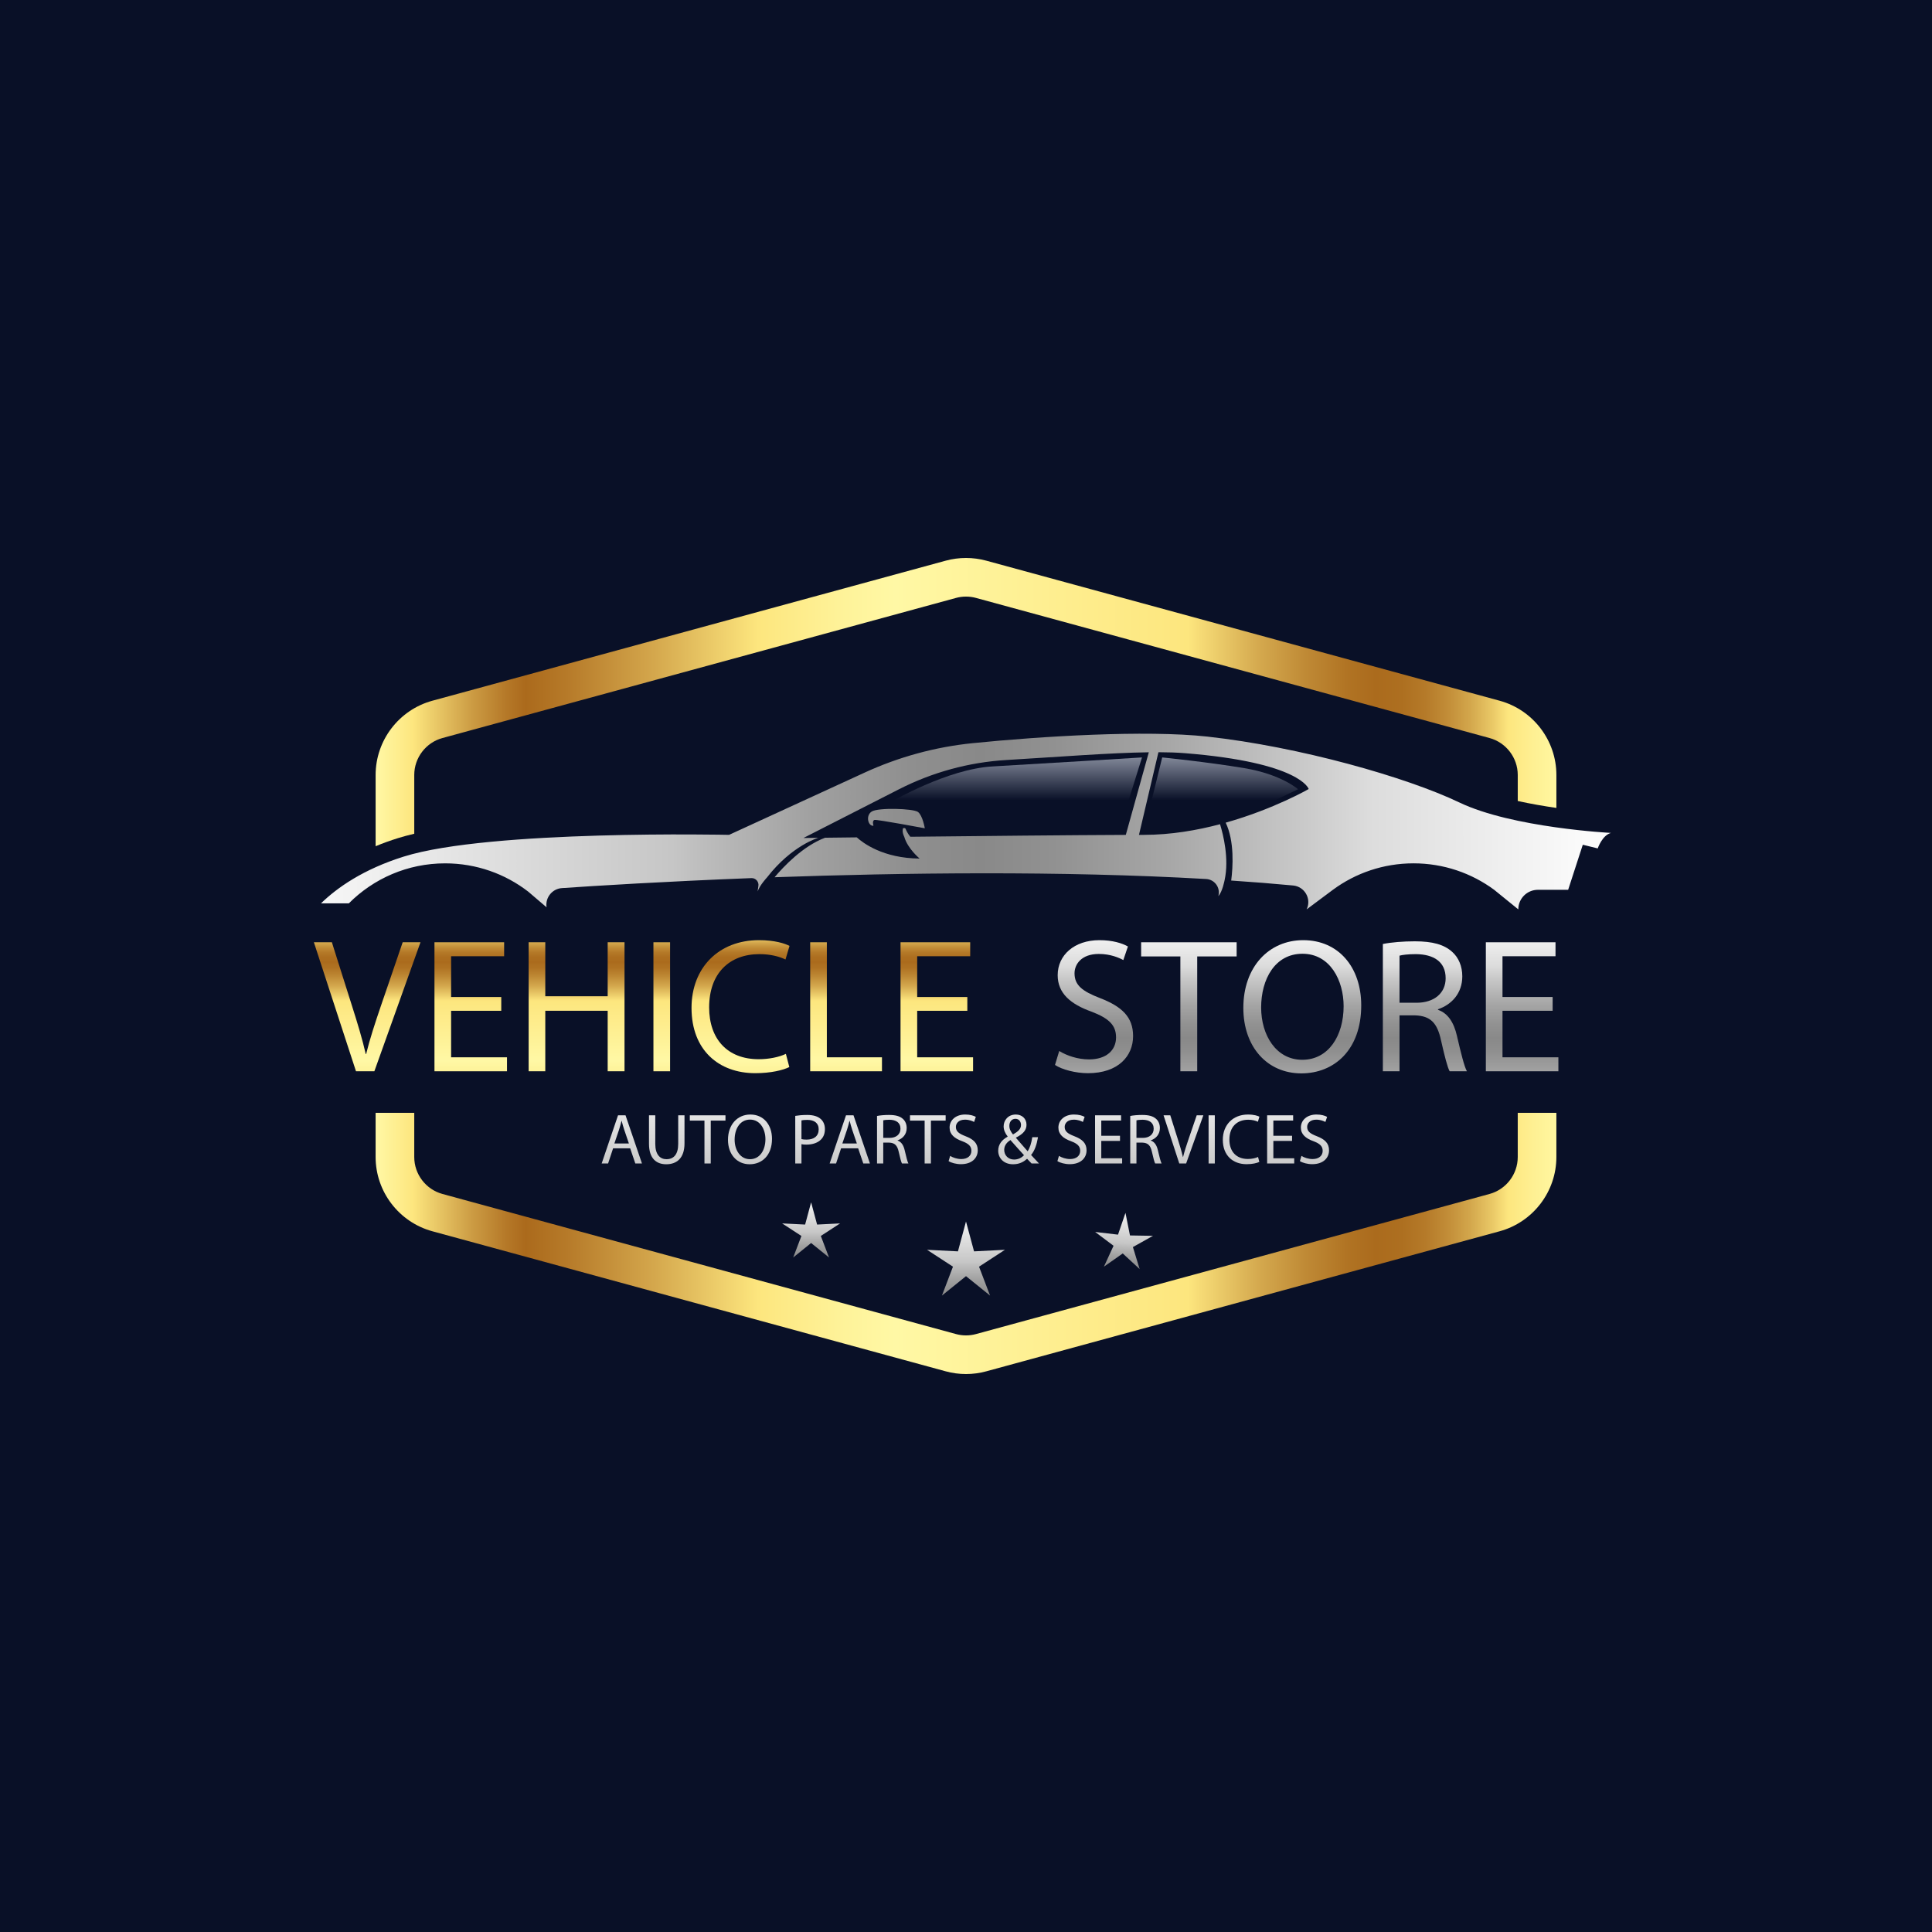 <?xml version="1.0" encoding="utf-8"?>
<!-- Generator: Adobe Illustrator 27.5.0, SVG Export Plug-In . SVG Version: 6.00 Build 0)  -->
<svg version="1.1" xmlns="http://www.w3.org/2000/svg" xmlns:xlink="http://www.w3.org/1999/xlink" x="0px" y="0px"
	 viewBox="0 0 500 500" style="enable-background:new 0 0 500 500;" xml:space="preserve">
<g id="BACKGROUND">
	<rect style="fill:#091027;" width="500" height="500"/>
</g>
<g id="OBJECTS">
	<g>
		<linearGradient id="SVGID_1_" gradientUnits="userSpaceOnUse" x1="68.189" y1="211.846" x2="410.215" y2="211.846">
			<stop  offset="0" style="stop-color:#FBFBFB"/>
			<stop  offset="0.296" style="stop-color:#C6C6C6"/>
			<stop  offset="0.321" style="stop-color:#BCBCBC"/>
			<stop  offset="0.405" style="stop-color:#A0A0A0"/>
			<stop  offset="0.479" style="stop-color:#8F8F8F"/>
			<stop  offset="0.534" style="stop-color:#898989"/>
			<stop  offset="0.59" style="stop-color:#919191"/>
			<stop  offset="0.679" style="stop-color:#A7A7A7"/>
			<stop  offset="0.787" style="stop-color:#CBCBCB"/>
			<stop  offset="0.833" style="stop-color:#DCDCDC"/>
			<stop  offset="1" style="stop-color:#FBFBFB"/>
		</linearGradient>
		<path style="fill:url(#SVGID_1_);" d="M226.053,213.702c0,0-0.437-1.367,0.301-1.503c0.738-0.137,12.985,2.16,12.985,2.16
			s-0.547-3.28-1.749-4.21c-1.203-0.929-10.306-1.176-11.973-0.137C223.948,211.05,224.659,213.866,226.053,213.702z"/>
		<g>
			
				<linearGradient id="SVGID_00000093899028082019422590000005890555016491111574_" gradientUnits="userSpaceOnUse" x1="74.636" y1="212.618" x2="410.341" y2="212.618">
				<stop  offset="0" style="stop-color:#FBFBFB"/>
				<stop  offset="0.296" style="stop-color:#C6C6C6"/>
				<stop  offset="0.321" style="stop-color:#BCBCBC"/>
				<stop  offset="0.405" style="stop-color:#A0A0A0"/>
				<stop  offset="0.479" style="stop-color:#8F8F8F"/>
				<stop  offset="0.534" style="stop-color:#898989"/>
				<stop  offset="0.59" style="stop-color:#919191"/>
				<stop  offset="0.679" style="stop-color:#A7A7A7"/>
				<stop  offset="0.787" style="stop-color:#CBCBCB"/>
				<stop  offset="0.833" style="stop-color:#DCDCDC"/>
				<stop  offset="1" style="stop-color:#FBFBFB"/>
			</linearGradient>
			<path style="fill:url(#SVGID_00000093899028082019422590000005890555016491111574_);" d="M377.701,207.688
				c-13.699-6.561-41.402-14.433-65.239-17.058c-16.029-1.765-43.233-0.068-60.73,1.698c-9.68,0.977-19.125,3.56-27.966,7.62
				l-35.081,16.111c0,0-61.889-1.373-84.195,5.625c-10.462,3.282-17.204,8.008-21.415,12.101h7.207
				c6.372-6.393,15.183-10.351,24.924-10.351c8.091,0,15.553,2.729,21.501,7.322l4.741,4.05l-0.016-0.131
				c-0.299-2.462,1.527-4.669,4.001-4.838c8.891-0.606,26.66-1.714,49.039-2.583c1.116-0.043,1.986,0.958,1.798,2.059
				c-0.133,0.78-0.187,1.373-0.187,1.373c0.547-1.604,2.4-3.584,2.4-3.584c6.502-8.371,13.309-10.276,13.309-10.276
				c-2.46,0.029-3.864,0.046-3.864,0.046l24.707-12.601c8.649-4.411,18.115-7.004,27.806-7.581
				c13.798-0.821,26.774-1.866,36.87-1.999l-5.955,21.38c-13.847,0.049-37.261,0.281-55.768,0.483
				c-0.678-0.821-1.115-1.754-1.199-2.006c-0.137-0.41-0.693-0.191-0.693-0.191c-0.328,1.057,0.328,2.214,0.328,2.214
				c0.87,3.066,3.973,5.622,3.973,5.622c-9.487-0.06-14.711-4.07-16.262-5.484c-3.212,0.037-5.995,0.07-8.209,0.096
				c-5.732,2.156-10.719,7.436-13.064,10.226c32.769-1.161,74.027-1.71,111.702,0.457c2.203,0.127,3.726,2.257,3.147,4.387
				l-0.009,0.032c1.039-1.039,1.626-4.131,1.626-4.131c1.209-5.58-0.363-11.808-1.184-14.468c-6.024,1.594-12.78,2.754-19.686,2.754
				c-0.414,0-0.848,0-1.293,0.001l5.036-21.387c2.494,0.007,4.784,0.082,6.829,0.246c30.054,2.402,32.062,9.278,32.062,9.278
				s-8.998,5.191-21.482,8.705c2.308,4.823,1.861,11.561,1.423,14.982c5.445,0.364,10.801,0.787,16.025,1.279
				c2.95,0.278,4.78,3.393,3.544,6.085c-0.03,0.065-0.048,0.1-0.048,0.1l6.845-5.104c5.826-4.286,13.034-6.814,20.819-6.814
				c7.811,0,15.037,2.546,20.872,6.849l6.246,5.069c0-2.8,2.27-5.069,5.069-5.069h7.833l3.788-11.66l3.866,0.945
				c0,0,1.164-3.42,3.429-4.006C416.925,215.56,391.408,214.248,377.701,207.688z"/>
			
				<linearGradient id="SVGID_00000155845171933160150020000003490586445291444917_" gradientUnits="userSpaceOnUse" x1="211.793" y1="216.826" x2="211.793" y2="216.826">
				<stop  offset="0" style="stop-color:#FBFBFB"/>
				<stop  offset="0.296" style="stop-color:#C6C6C6"/>
				<stop  offset="0.321" style="stop-color:#BCBCBC"/>
				<stop  offset="0.405" style="stop-color:#A0A0A0"/>
				<stop  offset="0.479" style="stop-color:#8F8F8F"/>
				<stop  offset="0.534" style="stop-color:#898989"/>
				<stop  offset="0.59" style="stop-color:#919191"/>
				<stop  offset="0.679" style="stop-color:#A7A7A7"/>
				<stop  offset="0.787" style="stop-color:#CBCBCB"/>
				<stop  offset="0.833" style="stop-color:#DCDCDC"/>
				<stop  offset="1" style="stop-color:#FBFBFB"/>
			</linearGradient>
			<polygon style="fill:url(#SVGID_00000155845171933160150020000003490586445291444917_);" points="211.793,216.826 
				211.793,216.826 211.793,216.826 			"/>
		</g>
		
			<linearGradient id="SVGID_00000042724045657175934650000003276969553031639179_" gradientUnits="userSpaceOnUse" x1="263.148" y1="194.003" x2="263.148" y2="207.126">
			<stop  offset="0" style="stop-color:#979DAD"/>
			<stop  offset="1" style="stop-color:#979DAD;stop-opacity:0"/>
		</linearGradient>
		<path style="fill:url(#SVGID_00000042724045657175934650000003276969553031639179_);" d="M230.746,207.469
			c0,0,14.433-8.456,26.097-9.112c11.663-0.656,38.708-2.333,38.708-2.333l-3.572,11.445H230.746z"/>
		
			<linearGradient id="SVGID_00000128444635220360863370000001684086890422828161_" gradientUnits="userSpaceOnUse" x1="316.945" y1="194.003" x2="316.945" y2="207.126">
			<stop  offset="0" style="stop-color:#979DAD"/>
			<stop  offset="1" style="stop-color:#979DAD;stop-opacity:0"/>
		</linearGradient>
		<path style="fill:url(#SVGID_00000128444635220360863370000001684086890422828161_);" d="M300.779,196.024l-2.823,11.445h31.272
			l6.706-3.207c0,0-4.301-3.863-13.923-5.467C312.389,197.191,300.779,196.024,300.779,196.024z"/>
	</g>
	<g>
		
			<linearGradient id="SVGID_00000127724760164856408220000003235336635983382445_" gradientUnits="userSpaceOnUse" x1="97.21" y1="250" x2="402.79" y2="250">
			<stop  offset="0" style="stop-color:#FFF8A5"/>
			<stop  offset="0.032" style="stop-color:#FDE67E"/>
			<stop  offset="0.044" style="stop-color:#F0D36F"/>
			<stop  offset="0.083" style="stop-color:#CB9A42"/>
			<stop  offset="0.112" style="stop-color:#B47727"/>
			<stop  offset="0.127" style="stop-color:#AB6A1C"/>
			<stop  offset="0.162" style="stop-color:#B67A29"/>
			<stop  offset="0.231" style="stop-color:#D2A44A"/>
			<stop  offset="0.324" style="stop-color:#FDE67E"/>
			<stop  offset="0.392" style="stop-color:#FEF298"/>
			<stop  offset="0.44" style="stop-color:#FFF8A5"/>
			<stop  offset="0.688" style="stop-color:#FDE67E"/>
			<stop  offset="0.699" style="stop-color:#F5DA75"/>
			<stop  offset="0.747" style="stop-color:#D5AA4F"/>
			<stop  offset="0.79" style="stop-color:#BE8834"/>
			<stop  offset="0.824" style="stop-color:#B07323"/>
			<stop  offset="0.847" style="stop-color:#AB6B1D"/>
			<stop  offset="0.869" style="stop-color:#AD6F20"/>
			<stop  offset="0.889" style="stop-color:#B57A29"/>
			<stop  offset="0.908" style="stop-color:#C28D38"/>
			<stop  offset="0.927" style="stop-color:#D3A74C"/>
			<stop  offset="0.946" style="stop-color:#EAC967"/>
			<stop  offset="0.959" style="stop-color:#FDE67E"/>
			<stop  offset="0.981" style="stop-color:#FEF093"/>
			<stop  offset="1" style="stop-color:#FFF7A0"/>
		</linearGradient>
		<path style="fill:url(#SVGID_00000127724760164856408220000003235336635983382445_);" d="M388.11,181.349l-132.87-36.25
			c-3.43-0.93-7.05-0.93-10.48,0l-132.87,36.25c-8.64,2.36-14.68,10.26-14.68,19.21v18.44c1.85-0.77,3.78-1.46,5.78-2.09
			c1.29-0.4,2.71-0.78,4.22-1.14v-15.21c0-4.46,3.01-8.39,7.31-9.56l132.87-36.25c0.85-0.24,1.73-0.35,2.61-0.35
			s1.76,0.11,2.61,0.35l132.87,36.25c4.3,1.17,7.31,5.1,7.31,9.56v6.74c3.37,0.74,6.81,1.33,10,1.79v-8.53
			C402.79,191.609,396.75,183.709,388.11,181.349z M392.79,287.999v11.44c0,4.46-3.01,8.39-7.31,9.56l-132.87,36.25
			c-1.71,0.47-3.51,0.47-5.22,0l-132.87-36.25c-4.3-1.17-7.31-5.1-7.31-9.56v-11.44h-10v11.44c0,8.95,6.04,16.85,14.68,19.21
			l132.87,36.25c1.71,0.47,3.48,0.7,5.24,0.7s3.53-0.23,5.24-0.7l132.87-36.25c8.64-2.36,14.68-10.26,14.68-19.21v-11.44H392.79z"/>
	</g>
	<g>
		
			<linearGradient id="SVGID_00000015347830953233845570000003065575668784362936_" gradientUnits="userSpaceOnUse" x1="250" y1="314.244" x2="250" y2="356.271">
			<stop  offset="0" style="stop-color:#FBFBFB"/>
			<stop  offset="0.296" style="stop-color:#C6C6C6"/>
			<stop  offset="0.321" style="stop-color:#BCBCBC"/>
			<stop  offset="0.405" style="stop-color:#A0A0A0"/>
			<stop  offset="0.479" style="stop-color:#8F8F8F"/>
			<stop  offset="0.534" style="stop-color:#898989"/>
			<stop  offset="0.59" style="stop-color:#919191"/>
			<stop  offset="0.679" style="stop-color:#A7A7A7"/>
			<stop  offset="0.787" style="stop-color:#CBCBCB"/>
			<stop  offset="0.833" style="stop-color:#DCDCDC"/>
			<stop  offset="1" style="stop-color:#FBFBFB"/>
		</linearGradient>
		<polygon style="fill:url(#SVGID_00000015347830953233845570000003065575668784362936_);" points="249.999,316.126 
			252.084,323.852 260.076,323.447 253.372,327.817 256.227,335.293 249.999,330.268 243.772,335.293 246.627,327.817 
			239.923,323.447 247.915,323.852 		"/>
		
			<linearGradient id="SVGID_00000164492327048550642820000011417070012310219942_" gradientUnits="userSpaceOnUse" x1="209.916" y1="309.764" x2="209.916" y2="341.047">
			<stop  offset="0" style="stop-color:#FBFBFB"/>
			<stop  offset="0.296" style="stop-color:#C6C6C6"/>
			<stop  offset="0.321" style="stop-color:#BCBCBC"/>
			<stop  offset="0.405" style="stop-color:#A0A0A0"/>
			<stop  offset="0.479" style="stop-color:#8F8F8F"/>
			<stop  offset="0.534" style="stop-color:#898989"/>
			<stop  offset="0.59" style="stop-color:#919191"/>
			<stop  offset="0.679" style="stop-color:#A7A7A7"/>
			<stop  offset="0.787" style="stop-color:#CBCBCB"/>
			<stop  offset="0.833" style="stop-color:#DCDCDC"/>
			<stop  offset="1" style="stop-color:#FBFBFB"/>
		</linearGradient>
		<polygon style="fill:url(#SVGID_00000164492327048550642820000011417070012310219942_);" points="209.916,311.165 
			211.467,316.916 217.416,316.615 212.426,319.867 214.551,325.432 209.916,321.691 205.28,325.432 207.405,319.867 
			202.415,316.615 208.364,316.916 		"/>
		
			<linearGradient id="SVGID_00000042718928259876360230000016973887879833696943_" gradientUnits="userSpaceOnUse" x1="210.21" y1="309.058" x2="210.21" y2="340.34" gradientTransform="matrix(-0.998 -0.067 -0.067 0.998 521.789 18.179)">
			<stop  offset="0" style="stop-color:#FBFBFB"/>
			<stop  offset="0.296" style="stop-color:#C6C6C6"/>
			<stop  offset="0.321" style="stop-color:#BCBCBC"/>
			<stop  offset="0.405" style="stop-color:#A0A0A0"/>
			<stop  offset="0.479" style="stop-color:#8F8F8F"/>
			<stop  offset="0.534" style="stop-color:#898989"/>
			<stop  offset="0.59" style="stop-color:#919191"/>
			<stop  offset="0.679" style="stop-color:#A7A7A7"/>
			<stop  offset="0.787" style="stop-color:#CBCBCB"/>
			<stop  offset="0.833" style="stop-color:#DCDCDC"/>
			<stop  offset="1" style="stop-color:#FBFBFB"/>
		</linearGradient>
		<polygon style="fill:url(#SVGID_00000042718928259876360230000016973887879833696943_);" points="291.272,313.892 
			289.339,319.526 283.424,318.827 288.185,322.406 285.692,327.816 290.568,324.394 294.942,328.437 293.194,322.742 
			298.391,319.831 292.435,319.733 		"/>
	</g>
</g>
<g id="TEXTS">
	<g>
		<g>
			<g>
				<g>
					
						<linearGradient id="SVGID_00000003069640145545369630000015506285248447468432_" gradientUnits="userSpaceOnUse" x1="166.531" y1="302.117" x2="166.531" y2="239.45">
						<stop  offset="0" style="stop-color:#FFF8A5"/>
						<stop  offset="0.032" style="stop-color:#FDE67E"/>
						<stop  offset="0.044" style="stop-color:#F0D36F"/>
						<stop  offset="0.083" style="stop-color:#CB9A42"/>
						<stop  offset="0.112" style="stop-color:#B47727"/>
						<stop  offset="0.127" style="stop-color:#AB6A1C"/>
						<stop  offset="0.162" style="stop-color:#B67A29"/>
						<stop  offset="0.231" style="stop-color:#D2A44A"/>
						<stop  offset="0.324" style="stop-color:#FDE67E"/>
						<stop  offset="0.392" style="stop-color:#FEF298"/>
						<stop  offset="0.44" style="stop-color:#FFF8A5"/>
						<stop  offset="0.688" style="stop-color:#FDE67E"/>
						<stop  offset="0.699" style="stop-color:#F5DA75"/>
						<stop  offset="0.747" style="stop-color:#D5AA4F"/>
						<stop  offset="0.79" style="stop-color:#BE8834"/>
						<stop  offset="0.824" style="stop-color:#B07323"/>
						<stop  offset="0.847" style="stop-color:#AB6B1D"/>
						<stop  offset="0.869" style="stop-color:#AD6F20"/>
						<stop  offset="0.889" style="stop-color:#B57A29"/>
						<stop  offset="0.908" style="stop-color:#C28D38"/>
						<stop  offset="0.927" style="stop-color:#D3A74C"/>
						<stop  offset="0.946" style="stop-color:#EAC967"/>
						<stop  offset="0.959" style="stop-color:#FDE67E"/>
						<stop  offset="0.981" style="stop-color:#FEF093"/>
						<stop  offset="1" style="stop-color:#FFF7A0"/>
					</linearGradient>
					<path style="fill:url(#SVGID_00000003069640145545369630000015506285248447468432_);" d="M92.129,277.243l-10.896-33.384h4.656
						l5.201,16.444c1.436,4.508,2.674,8.569,3.566,12.481h0.099c0.941-3.863,2.328-8.073,3.814-12.432l5.646-16.494h4.606
						l-11.937,33.384H92.129z"/>
					
						<linearGradient id="SVGID_00000102510154243819302620000015600569621593360514_" gradientUnits="userSpaceOnUse" x1="166.531" y1="302.117" x2="166.531" y2="239.45">
						<stop  offset="0" style="stop-color:#FFF8A5"/>
						<stop  offset="0.032" style="stop-color:#FDE67E"/>
						<stop  offset="0.044" style="stop-color:#F0D36F"/>
						<stop  offset="0.083" style="stop-color:#CB9A42"/>
						<stop  offset="0.112" style="stop-color:#B47727"/>
						<stop  offset="0.127" style="stop-color:#AB6A1C"/>
						<stop  offset="0.162" style="stop-color:#B67A29"/>
						<stop  offset="0.231" style="stop-color:#D2A44A"/>
						<stop  offset="0.324" style="stop-color:#FDE67E"/>
						<stop  offset="0.392" style="stop-color:#FEF298"/>
						<stop  offset="0.44" style="stop-color:#FFF8A5"/>
						<stop  offset="0.688" style="stop-color:#FDE67E"/>
						<stop  offset="0.699" style="stop-color:#F5DA75"/>
						<stop  offset="0.747" style="stop-color:#D5AA4F"/>
						<stop  offset="0.79" style="stop-color:#BE8834"/>
						<stop  offset="0.824" style="stop-color:#B07323"/>
						<stop  offset="0.847" style="stop-color:#AB6B1D"/>
						<stop  offset="0.869" style="stop-color:#AD6F20"/>
						<stop  offset="0.889" style="stop-color:#B57A29"/>
						<stop  offset="0.908" style="stop-color:#C28D38"/>
						<stop  offset="0.927" style="stop-color:#D3A74C"/>
						<stop  offset="0.946" style="stop-color:#EAC967"/>
						<stop  offset="0.959" style="stop-color:#FDE67E"/>
						<stop  offset="0.981" style="stop-color:#FEF093"/>
						<stop  offset="1" style="stop-color:#FFF7A0"/>
					</linearGradient>
					<path style="fill:url(#SVGID_00000102510154243819302620000015600569621593360514_);" d="M129.726,261.592h-12.977v12.036
						h14.463v3.615H112.44v-33.384h18.029v3.616h-13.72v10.55h12.977V261.592z"/>
					
						<linearGradient id="SVGID_00000041256993900253313960000014447239487273836675_" gradientUnits="userSpaceOnUse" x1="166.531" y1="302.117" x2="166.531" y2="239.45">
						<stop  offset="0" style="stop-color:#FFF8A5"/>
						<stop  offset="0.032" style="stop-color:#FDE67E"/>
						<stop  offset="0.044" style="stop-color:#F0D36F"/>
						<stop  offset="0.083" style="stop-color:#CB9A42"/>
						<stop  offset="0.112" style="stop-color:#B47727"/>
						<stop  offset="0.127" style="stop-color:#AB6A1C"/>
						<stop  offset="0.162" style="stop-color:#B67A29"/>
						<stop  offset="0.231" style="stop-color:#D2A44A"/>
						<stop  offset="0.324" style="stop-color:#FDE67E"/>
						<stop  offset="0.392" style="stop-color:#FEF298"/>
						<stop  offset="0.44" style="stop-color:#FFF8A5"/>
						<stop  offset="0.688" style="stop-color:#FDE67E"/>
						<stop  offset="0.699" style="stop-color:#F5DA75"/>
						<stop  offset="0.747" style="stop-color:#D5AA4F"/>
						<stop  offset="0.79" style="stop-color:#BE8834"/>
						<stop  offset="0.824" style="stop-color:#B07323"/>
						<stop  offset="0.847" style="stop-color:#AB6B1D"/>
						<stop  offset="0.869" style="stop-color:#AD6F20"/>
						<stop  offset="0.889" style="stop-color:#B57A29"/>
						<stop  offset="0.908" style="stop-color:#C28D38"/>
						<stop  offset="0.927" style="stop-color:#D3A74C"/>
						<stop  offset="0.946" style="stop-color:#EAC967"/>
						<stop  offset="0.959" style="stop-color:#FDE67E"/>
						<stop  offset="0.981" style="stop-color:#FEF093"/>
						<stop  offset="1" style="stop-color:#FFF7A0"/>
					</linearGradient>
					<path style="fill:url(#SVGID_00000041256993900253313960000014447239487273836675_);" d="M141.12,243.859v13.968h16.147
						v-13.968h4.358v33.384h-4.358v-15.651H141.12v15.651h-4.309v-33.384H141.12z"/>
					
						<linearGradient id="SVGID_00000178193073040277901840000002688020215694146722_" gradientUnits="userSpaceOnUse" x1="166.531" y1="302.117" x2="166.531" y2="239.45">
						<stop  offset="0" style="stop-color:#FFF8A5"/>
						<stop  offset="0.032" style="stop-color:#FDE67E"/>
						<stop  offset="0.044" style="stop-color:#F0D36F"/>
						<stop  offset="0.083" style="stop-color:#CB9A42"/>
						<stop  offset="0.112" style="stop-color:#B47727"/>
						<stop  offset="0.127" style="stop-color:#AB6A1C"/>
						<stop  offset="0.162" style="stop-color:#B67A29"/>
						<stop  offset="0.231" style="stop-color:#D2A44A"/>
						<stop  offset="0.324" style="stop-color:#FDE67E"/>
						<stop  offset="0.392" style="stop-color:#FEF298"/>
						<stop  offset="0.44" style="stop-color:#FFF8A5"/>
						<stop  offset="0.688" style="stop-color:#FDE67E"/>
						<stop  offset="0.699" style="stop-color:#F5DA75"/>
						<stop  offset="0.747" style="stop-color:#D5AA4F"/>
						<stop  offset="0.79" style="stop-color:#BE8834"/>
						<stop  offset="0.824" style="stop-color:#B07323"/>
						<stop  offset="0.847" style="stop-color:#AB6B1D"/>
						<stop  offset="0.869" style="stop-color:#AD6F20"/>
						<stop  offset="0.889" style="stop-color:#B57A29"/>
						<stop  offset="0.908" style="stop-color:#C28D38"/>
						<stop  offset="0.927" style="stop-color:#D3A74C"/>
						<stop  offset="0.946" style="stop-color:#EAC967"/>
						<stop  offset="0.959" style="stop-color:#FDE67E"/>
						<stop  offset="0.981" style="stop-color:#FEF093"/>
						<stop  offset="1" style="stop-color:#FFF7A0"/>
					</linearGradient>
					<path style="fill:url(#SVGID_00000178193073040277901840000002688020215694146722_);" d="M173.417,243.859v33.384h-4.309
						v-33.384H173.417z"/>
					
						<linearGradient id="SVGID_00000088832097053936543660000005336236725689158560_" gradientUnits="userSpaceOnUse" x1="166.531" y1="302.117" x2="166.531" y2="239.45">
						<stop  offset="0" style="stop-color:#FFF8A5"/>
						<stop  offset="0.032" style="stop-color:#FDE67E"/>
						<stop  offset="0.044" style="stop-color:#F0D36F"/>
						<stop  offset="0.083" style="stop-color:#CB9A42"/>
						<stop  offset="0.112" style="stop-color:#B47727"/>
						<stop  offset="0.127" style="stop-color:#AB6A1C"/>
						<stop  offset="0.162" style="stop-color:#B67A29"/>
						<stop  offset="0.231" style="stop-color:#D2A44A"/>
						<stop  offset="0.324" style="stop-color:#FDE67E"/>
						<stop  offset="0.392" style="stop-color:#FEF298"/>
						<stop  offset="0.44" style="stop-color:#FFF8A5"/>
						<stop  offset="0.688" style="stop-color:#FDE67E"/>
						<stop  offset="0.699" style="stop-color:#F5DA75"/>
						<stop  offset="0.747" style="stop-color:#D5AA4F"/>
						<stop  offset="0.79" style="stop-color:#BE8834"/>
						<stop  offset="0.824" style="stop-color:#B07323"/>
						<stop  offset="0.847" style="stop-color:#AB6B1D"/>
						<stop  offset="0.869" style="stop-color:#AD6F20"/>
						<stop  offset="0.889" style="stop-color:#B57A29"/>
						<stop  offset="0.908" style="stop-color:#C28D38"/>
						<stop  offset="0.927" style="stop-color:#D3A74C"/>
						<stop  offset="0.946" style="stop-color:#EAC967"/>
						<stop  offset="0.959" style="stop-color:#FDE67E"/>
						<stop  offset="0.981" style="stop-color:#FEF093"/>
						<stop  offset="1" style="stop-color:#FFF7A0"/>
					</linearGradient>
					<path style="fill:url(#SVGID_00000088832097053936543660000005336236725689158560_);" d="M204.275,276.153
						c-1.585,0.793-4.755,1.585-8.816,1.585c-9.411,0-16.493-5.943-16.493-16.89c0-10.451,7.083-17.534,17.435-17.534
						c4.16,0,6.786,0.892,7.925,1.486l-1.04,3.517c-1.635-0.792-3.962-1.387-6.736-1.387c-7.826,0-13.026,5.003-13.026,13.77
						c0,8.173,4.706,13.423,12.828,13.423c2.625,0,5.3-0.545,7.033-1.387L204.275,276.153z"/>
					
						<linearGradient id="SVGID_00000002350397982620625810000013118140331701503626_" gradientUnits="userSpaceOnUse" x1="166.531" y1="302.117" x2="166.531" y2="239.45">
						<stop  offset="0" style="stop-color:#FFF8A5"/>
						<stop  offset="0.032" style="stop-color:#FDE67E"/>
						<stop  offset="0.044" style="stop-color:#F0D36F"/>
						<stop  offset="0.083" style="stop-color:#CB9A42"/>
						<stop  offset="0.112" style="stop-color:#B47727"/>
						<stop  offset="0.127" style="stop-color:#AB6A1C"/>
						<stop  offset="0.162" style="stop-color:#B67A29"/>
						<stop  offset="0.231" style="stop-color:#D2A44A"/>
						<stop  offset="0.324" style="stop-color:#FDE67E"/>
						<stop  offset="0.392" style="stop-color:#FEF298"/>
						<stop  offset="0.44" style="stop-color:#FFF8A5"/>
						<stop  offset="0.688" style="stop-color:#FDE67E"/>
						<stop  offset="0.699" style="stop-color:#F5DA75"/>
						<stop  offset="0.747" style="stop-color:#D5AA4F"/>
						<stop  offset="0.79" style="stop-color:#BE8834"/>
						<stop  offset="0.824" style="stop-color:#B07323"/>
						<stop  offset="0.847" style="stop-color:#AB6B1D"/>
						<stop  offset="0.869" style="stop-color:#AD6F20"/>
						<stop  offset="0.889" style="stop-color:#B57A29"/>
						<stop  offset="0.908" style="stop-color:#C28D38"/>
						<stop  offset="0.927" style="stop-color:#D3A74C"/>
						<stop  offset="0.946" style="stop-color:#EAC967"/>
						<stop  offset="0.959" style="stop-color:#FDE67E"/>
						<stop  offset="0.981" style="stop-color:#FEF093"/>
						<stop  offset="1" style="stop-color:#FFF7A0"/>
					</linearGradient>
					<path style="fill:url(#SVGID_00000002350397982620625810000013118140331701503626_);" d="M209.677,243.859h4.309v29.769h14.265
						v3.615h-18.574V243.859z"/>
					
						<linearGradient id="SVGID_00000129921856798235942240000007293110328832448922_" gradientUnits="userSpaceOnUse" x1="166.531" y1="302.117" x2="166.531" y2="239.45">
						<stop  offset="0" style="stop-color:#FFF8A5"/>
						<stop  offset="0.032" style="stop-color:#FDE67E"/>
						<stop  offset="0.044" style="stop-color:#F0D36F"/>
						<stop  offset="0.083" style="stop-color:#CB9A42"/>
						<stop  offset="0.112" style="stop-color:#B47727"/>
						<stop  offset="0.127" style="stop-color:#AB6A1C"/>
						<stop  offset="0.162" style="stop-color:#B67A29"/>
						<stop  offset="0.231" style="stop-color:#D2A44A"/>
						<stop  offset="0.324" style="stop-color:#FDE67E"/>
						<stop  offset="0.392" style="stop-color:#FEF298"/>
						<stop  offset="0.44" style="stop-color:#FFF8A5"/>
						<stop  offset="0.688" style="stop-color:#FDE67E"/>
						<stop  offset="0.699" style="stop-color:#F5DA75"/>
						<stop  offset="0.747" style="stop-color:#D5AA4F"/>
						<stop  offset="0.79" style="stop-color:#BE8834"/>
						<stop  offset="0.824" style="stop-color:#B07323"/>
						<stop  offset="0.847" style="stop-color:#AB6B1D"/>
						<stop  offset="0.869" style="stop-color:#AD6F20"/>
						<stop  offset="0.889" style="stop-color:#B57A29"/>
						<stop  offset="0.908" style="stop-color:#C28D38"/>
						<stop  offset="0.927" style="stop-color:#D3A74C"/>
						<stop  offset="0.946" style="stop-color:#EAC967"/>
						<stop  offset="0.959" style="stop-color:#FDE67E"/>
						<stop  offset="0.981" style="stop-color:#FEF093"/>
						<stop  offset="1" style="stop-color:#FFF7A0"/>
					</linearGradient>
					<path style="fill:url(#SVGID_00000129921856798235942240000007293110328832448922_);" d="M250.343,261.592h-12.977v12.036
						h14.463v3.615h-18.772v-33.384h18.029v3.616h-13.72v10.55h12.977V261.592z"/>
				</g>
			</g>
			<g>
				<g>
					
						<linearGradient id="SVGID_00000155824698781484927410000010323185066025715129_" gradientUnits="userSpaceOnUse" x1="338.171" y1="302.202" x2="338.171" y2="239.445">
						<stop  offset="0" style="stop-color:#FBFBFB"/>
						<stop  offset="0.296" style="stop-color:#C6C6C6"/>
						<stop  offset="0.321" style="stop-color:#BCBCBC"/>
						<stop  offset="0.405" style="stop-color:#A0A0A0"/>
						<stop  offset="0.479" style="stop-color:#8F8F8F"/>
						<stop  offset="0.534" style="stop-color:#898989"/>
						<stop  offset="0.59" style="stop-color:#919191"/>
						<stop  offset="0.679" style="stop-color:#A7A7A7"/>
						<stop  offset="0.787" style="stop-color:#CBCBCB"/>
						<stop  offset="0.833" style="stop-color:#DCDCDC"/>
						<stop  offset="1" style="stop-color:#FBFBFB"/>
					</linearGradient>
					<path style="fill:url(#SVGID_00000155824698781484927410000010323185066025715129_);" d="M274.123,271.993
						c1.932,1.188,4.755,2.179,7.727,2.179c4.408,0,6.983-2.327,6.983-5.695c0-3.12-1.783-4.903-6.29-6.638
						c-5.448-1.932-8.816-4.755-8.816-9.46c0-5.201,4.31-9.064,10.797-9.064c3.418,0,5.895,0.792,7.381,1.635l-1.189,3.517
						c-1.09-0.594-3.318-1.585-6.34-1.585c-4.557,0-6.29,2.724-6.29,5.003c0,3.12,2.031,4.656,6.637,6.438
						c5.646,2.18,8.52,4.904,8.52,9.808c0,5.15-3.813,9.608-11.688,9.608c-3.22,0-6.736-0.94-8.52-2.13L274.123,271.993z"/>
					
						<linearGradient id="SVGID_00000066486914458228354510000013003058202399253921_" gradientUnits="userSpaceOnUse" x1="338.171" y1="302.202" x2="338.171" y2="239.445">
						<stop  offset="0" style="stop-color:#FBFBFB"/>
						<stop  offset="0.296" style="stop-color:#C6C6C6"/>
						<stop  offset="0.321" style="stop-color:#BCBCBC"/>
						<stop  offset="0.405" style="stop-color:#A0A0A0"/>
						<stop  offset="0.479" style="stop-color:#8F8F8F"/>
						<stop  offset="0.534" style="stop-color:#898989"/>
						<stop  offset="0.59" style="stop-color:#919191"/>
						<stop  offset="0.679" style="stop-color:#A7A7A7"/>
						<stop  offset="0.787" style="stop-color:#CBCBCB"/>
						<stop  offset="0.833" style="stop-color:#DCDCDC"/>
						<stop  offset="1" style="stop-color:#FBFBFB"/>
					</linearGradient>
					<path style="fill:url(#SVGID_00000066486914458228354510000013003058202399253921_);" d="M305.479,247.525h-10.154v-3.666
						h24.716v3.666h-10.203v29.718h-4.358V247.525z"/>
					
						<linearGradient id="SVGID_00000013168466558139194150000007289021323426380465_" gradientUnits="userSpaceOnUse" x1="338.171" y1="302.202" x2="338.171" y2="239.445">
						<stop  offset="0" style="stop-color:#FBFBFB"/>
						<stop  offset="0.296" style="stop-color:#C6C6C6"/>
						<stop  offset="0.321" style="stop-color:#BCBCBC"/>
						<stop  offset="0.405" style="stop-color:#A0A0A0"/>
						<stop  offset="0.479" style="stop-color:#8F8F8F"/>
						<stop  offset="0.534" style="stop-color:#898989"/>
						<stop  offset="0.59" style="stop-color:#919191"/>
						<stop  offset="0.679" style="stop-color:#A7A7A7"/>
						<stop  offset="0.787" style="stop-color:#CBCBCB"/>
						<stop  offset="0.833" style="stop-color:#DCDCDC"/>
						<stop  offset="1" style="stop-color:#FBFBFB"/>
					</linearGradient>
					<path style="fill:url(#SVGID_00000013168466558139194150000007289021323426380465_);" d="M352.286,260.205
						c0,11.491-6.984,17.583-15.503,17.583c-8.816,0-15.008-6.835-15.008-16.939c0-10.6,6.587-17.534,15.503-17.534
						C346.392,243.314,352.286,250.298,352.286,260.205z M326.382,260.75c0,7.132,3.863,13.521,10.648,13.521
						c6.835,0,10.699-6.29,10.699-13.868c0-6.638-3.468-13.572-10.649-13.572C329.947,246.831,326.382,253.419,326.382,260.75z"/>
					
						<linearGradient id="SVGID_00000088847793394127255290000017701490230330043802_" gradientUnits="userSpaceOnUse" x1="338.171" y1="302.202" x2="338.171" y2="239.445">
						<stop  offset="0" style="stop-color:#FBFBFB"/>
						<stop  offset="0.296" style="stop-color:#C6C6C6"/>
						<stop  offset="0.321" style="stop-color:#BCBCBC"/>
						<stop  offset="0.405" style="stop-color:#A0A0A0"/>
						<stop  offset="0.479" style="stop-color:#8F8F8F"/>
						<stop  offset="0.534" style="stop-color:#898989"/>
						<stop  offset="0.59" style="stop-color:#919191"/>
						<stop  offset="0.679" style="stop-color:#A7A7A7"/>
						<stop  offset="0.787" style="stop-color:#CBCBCB"/>
						<stop  offset="0.833" style="stop-color:#DCDCDC"/>
						<stop  offset="1" style="stop-color:#FBFBFB"/>
					</linearGradient>
					<path style="fill:url(#SVGID_00000088847793394127255290000017701490230330043802_);" d="M357.887,244.305
						c2.179-0.446,5.3-0.693,8.271-0.693c4.606,0,7.578,0.842,9.658,2.724c1.684,1.486,2.625,3.764,2.625,6.341
						c0,4.407-2.773,7.33-6.29,8.519v0.148c2.575,0.892,4.11,3.27,4.903,6.736c1.09,4.656,1.882,7.875,2.575,9.163h-4.458
						c-0.544-0.941-1.287-3.813-2.229-7.975c-0.99-4.606-2.773-6.34-6.687-6.488h-4.062v14.463h-4.309V244.305z M362.195,259.512
						h4.408c4.606,0,7.528-2.526,7.528-6.34c0-4.31-3.12-6.192-7.677-6.242c-2.08,0-3.566,0.198-4.26,0.396V259.512z"/>
					
						<linearGradient id="SVGID_00000177456231748828341940000010537073881263903903_" gradientUnits="userSpaceOnUse" x1="338.171" y1="302.202" x2="338.171" y2="239.445">
						<stop  offset="0" style="stop-color:#FBFBFB"/>
						<stop  offset="0.296" style="stop-color:#C6C6C6"/>
						<stop  offset="0.321" style="stop-color:#BCBCBC"/>
						<stop  offset="0.405" style="stop-color:#A0A0A0"/>
						<stop  offset="0.479" style="stop-color:#8F8F8F"/>
						<stop  offset="0.534" style="stop-color:#898989"/>
						<stop  offset="0.59" style="stop-color:#919191"/>
						<stop  offset="0.679" style="stop-color:#A7A7A7"/>
						<stop  offset="0.787" style="stop-color:#CBCBCB"/>
						<stop  offset="0.833" style="stop-color:#DCDCDC"/>
						<stop  offset="1" style="stop-color:#FBFBFB"/>
					</linearGradient>
					<path style="fill:url(#SVGID_00000177456231748828341940000010537073881263903903_);" d="M401.822,261.592h-12.977v12.036
						h14.463v3.615h-18.771v-33.384h18.028v3.616h-13.72v10.55h12.977V261.592z"/>
				</g>
			</g>
		</g>
		<g>
			<g>
				
					<linearGradient id="SVGID_00000080888643433632645430000013858139663844860594_" gradientUnits="userSpaceOnUse" x1="249.832" y1="277.009" x2="249.832" y2="366.878">
					<stop  offset="0" style="stop-color:#FBFBFB"/>
					<stop  offset="0.296" style="stop-color:#C6C6C6"/>
					<stop  offset="0.321" style="stop-color:#BCBCBC"/>
					<stop  offset="0.405" style="stop-color:#A0A0A0"/>
					<stop  offset="0.479" style="stop-color:#8F8F8F"/>
					<stop  offset="0.534" style="stop-color:#898989"/>
					<stop  offset="0.59" style="stop-color:#919191"/>
					<stop  offset="0.679" style="stop-color:#A7A7A7"/>
					<stop  offset="0.787" style="stop-color:#CBCBCB"/>
					<stop  offset="0.833" style="stop-color:#DCDCDC"/>
					<stop  offset="1" style="stop-color:#FBFBFB"/>
				</linearGradient>
				<path style="fill:url(#SVGID_00000080888643433632645430000013858139663844860594_);" d="M158.669,297.187l-1.294,3.921h-1.665
					l4.235-12.465h1.942l4.253,12.465h-1.72l-1.332-3.921H158.669z M162.756,295.929l-1.221-3.587
					c-0.277-0.814-0.462-1.554-0.647-2.275h-0.037c-0.185,0.74-0.388,1.498-0.629,2.257l-1.22,3.605H162.756z"/>
				
					<linearGradient id="SVGID_00000093888421634140406630000016500657786319309214_" gradientUnits="userSpaceOnUse" x1="249.832" y1="277.009" x2="249.832" y2="366.878">
					<stop  offset="0" style="stop-color:#FBFBFB"/>
					<stop  offset="0.296" style="stop-color:#C6C6C6"/>
					<stop  offset="0.321" style="stop-color:#BCBCBC"/>
					<stop  offset="0.405" style="stop-color:#A0A0A0"/>
					<stop  offset="0.479" style="stop-color:#8F8F8F"/>
					<stop  offset="0.534" style="stop-color:#898989"/>
					<stop  offset="0.59" style="stop-color:#919191"/>
					<stop  offset="0.679" style="stop-color:#A7A7A7"/>
					<stop  offset="0.787" style="stop-color:#CBCBCB"/>
					<stop  offset="0.833" style="stop-color:#DCDCDC"/>
					<stop  offset="1" style="stop-color:#FBFBFB"/>
				</linearGradient>
				<path style="fill:url(#SVGID_00000093888421634140406630000016500657786319309214_);" d="M169.585,288.643v7.379
					c0,2.793,1.239,3.977,2.903,3.977c1.85,0,3.033-1.221,3.033-3.977v-7.379h1.627v7.269c0,3.828-2.016,5.399-4.716,5.399
					c-2.552,0-4.475-1.461-4.475-5.326v-7.342H169.585z"/>
				
					<linearGradient id="SVGID_00000179606708613357409900000003074203363132770475_" gradientUnits="userSpaceOnUse" x1="249.832" y1="277.009" x2="249.832" y2="366.878">
					<stop  offset="0" style="stop-color:#FBFBFB"/>
					<stop  offset="0.296" style="stop-color:#C6C6C6"/>
					<stop  offset="0.321" style="stop-color:#BCBCBC"/>
					<stop  offset="0.405" style="stop-color:#A0A0A0"/>
					<stop  offset="0.479" style="stop-color:#8F8F8F"/>
					<stop  offset="0.534" style="stop-color:#898989"/>
					<stop  offset="0.59" style="stop-color:#919191"/>
					<stop  offset="0.679" style="stop-color:#A7A7A7"/>
					<stop  offset="0.787" style="stop-color:#CBCBCB"/>
					<stop  offset="0.833" style="stop-color:#DCDCDC"/>
					<stop  offset="1" style="stop-color:#FBFBFB"/>
				</linearGradient>
				<path style="fill:url(#SVGID_00000179606708613357409900000003074203363132770475_);" d="M182.313,290.011h-3.791v-1.368h9.229
					v1.368h-3.81v11.097h-1.628V290.011z"/>
				
					<linearGradient id="SVGID_00000127016161340178055000000014599029786345487508_" gradientUnits="userSpaceOnUse" x1="249.832" y1="277.009" x2="249.832" y2="366.878">
					<stop  offset="0" style="stop-color:#FBFBFB"/>
					<stop  offset="0.296" style="stop-color:#C6C6C6"/>
					<stop  offset="0.321" style="stop-color:#BCBCBC"/>
					<stop  offset="0.405" style="stop-color:#A0A0A0"/>
					<stop  offset="0.479" style="stop-color:#8F8F8F"/>
					<stop  offset="0.534" style="stop-color:#898989"/>
					<stop  offset="0.59" style="stop-color:#919191"/>
					<stop  offset="0.679" style="stop-color:#A7A7A7"/>
					<stop  offset="0.787" style="stop-color:#CBCBCB"/>
					<stop  offset="0.833" style="stop-color:#DCDCDC"/>
					<stop  offset="1" style="stop-color:#FBFBFB"/>
				</linearGradient>
				<path style="fill:url(#SVGID_00000127016161340178055000000014599029786345487508_);" d="M199.793,294.745
					c0,4.291-2.607,6.565-5.788,6.565c-3.292,0-5.604-2.552-5.604-6.324c0-3.958,2.459-6.547,5.788-6.547
					C197.592,288.439,199.793,291.047,199.793,294.745z M190.121,294.949c0,2.663,1.442,5.049,3.976,5.049
					c2.552,0,3.995-2.349,3.995-5.179c0-2.478-1.294-5.067-3.976-5.067C191.453,289.752,190.121,292.212,190.121,294.949z"/>
				
					<linearGradient id="SVGID_00000160180004276844512290000002479329536168702388_" gradientUnits="userSpaceOnUse" x1="249.832" y1="277.009" x2="249.832" y2="366.878">
					<stop  offset="0" style="stop-color:#FBFBFB"/>
					<stop  offset="0.296" style="stop-color:#C6C6C6"/>
					<stop  offset="0.321" style="stop-color:#BCBCBC"/>
					<stop  offset="0.405" style="stop-color:#A0A0A0"/>
					<stop  offset="0.479" style="stop-color:#8F8F8F"/>
					<stop  offset="0.534" style="stop-color:#898989"/>
					<stop  offset="0.59" style="stop-color:#919191"/>
					<stop  offset="0.679" style="stop-color:#A7A7A7"/>
					<stop  offset="0.787" style="stop-color:#CBCBCB"/>
					<stop  offset="0.833" style="stop-color:#DCDCDC"/>
					<stop  offset="1" style="stop-color:#FBFBFB"/>
				</linearGradient>
				<path style="fill:url(#SVGID_00000160180004276844512290000002479329536168702388_);" d="M205.81,288.791
					c0.777-0.13,1.794-0.241,3.089-0.241c1.59,0,2.755,0.37,3.495,1.036c0.684,0.592,1.091,1.498,1.091,2.607
					c0,1.128-0.333,2.016-0.962,2.663c-0.851,0.906-2.238,1.369-3.81,1.369c-0.481,0-0.925-0.019-1.294-0.111v4.993h-1.609V288.791z
					 M207.419,294.801c0.351,0.093,0.795,0.13,1.332,0.13c1.942,0,3.125-0.943,3.125-2.663c0-1.646-1.166-2.441-2.941-2.441
					c-0.703,0-1.239,0.056-1.516,0.13V294.801z"/>
				
					<linearGradient id="SVGID_00000057126943156375187310000007558076003442329233_" gradientUnits="userSpaceOnUse" x1="249.832" y1="277.009" x2="249.832" y2="366.878">
					<stop  offset="0" style="stop-color:#FBFBFB"/>
					<stop  offset="0.296" style="stop-color:#C6C6C6"/>
					<stop  offset="0.321" style="stop-color:#BCBCBC"/>
					<stop  offset="0.405" style="stop-color:#A0A0A0"/>
					<stop  offset="0.479" style="stop-color:#8F8F8F"/>
					<stop  offset="0.534" style="stop-color:#898989"/>
					<stop  offset="0.59" style="stop-color:#919191"/>
					<stop  offset="0.679" style="stop-color:#A7A7A7"/>
					<stop  offset="0.787" style="stop-color:#CBCBCB"/>
					<stop  offset="0.833" style="stop-color:#DCDCDC"/>
					<stop  offset="1" style="stop-color:#FBFBFB"/>
				</linearGradient>
				<path style="fill:url(#SVGID_00000057126943156375187310000007558076003442329233_);" d="M217.668,297.187l-1.294,3.921h-1.665
					l4.235-12.465h1.942l4.253,12.465h-1.72l-1.332-3.921H217.668z M221.755,295.929l-1.22-3.587
					c-0.278-0.814-0.462-1.554-0.647-2.275h-0.037c-0.185,0.74-0.388,1.498-0.629,2.257l-1.22,3.605H221.755z"/>
				
					<linearGradient id="SVGID_00000034770589952419518520000000553497095046202504_" gradientUnits="userSpaceOnUse" x1="249.832" y1="277.009" x2="249.832" y2="366.878">
					<stop  offset="0" style="stop-color:#FBFBFB"/>
					<stop  offset="0.296" style="stop-color:#C6C6C6"/>
					<stop  offset="0.321" style="stop-color:#BCBCBC"/>
					<stop  offset="0.405" style="stop-color:#A0A0A0"/>
					<stop  offset="0.479" style="stop-color:#8F8F8F"/>
					<stop  offset="0.534" style="stop-color:#898989"/>
					<stop  offset="0.59" style="stop-color:#919191"/>
					<stop  offset="0.679" style="stop-color:#A7A7A7"/>
					<stop  offset="0.787" style="stop-color:#CBCBCB"/>
					<stop  offset="0.833" style="stop-color:#DCDCDC"/>
					<stop  offset="1" style="stop-color:#FBFBFB"/>
				</linearGradient>
				<path style="fill:url(#SVGID_00000034770589952419518520000000553497095046202504_);" d="M226.975,288.81
					c0.814-0.167,1.979-0.26,3.089-0.26c1.72,0,2.829,0.314,3.606,1.018c0.629,0.555,0.98,1.405,0.98,2.367
					c0,1.646-1.036,2.737-2.349,3.181v0.056c0.962,0.333,1.535,1.221,1.831,2.516c0.407,1.738,0.703,2.94,0.962,3.421h-1.665
					c-0.204-0.352-0.481-1.424-0.833-2.978c-0.37-1.72-1.035-2.367-2.497-2.423h-1.516v5.4h-1.609V288.81z M228.584,294.486h1.646
					c1.72,0,2.812-0.942,2.812-2.367c0-1.608-1.166-2.312-2.867-2.33c-0.777,0-1.332,0.074-1.59,0.148V294.486z"/>
				
					<linearGradient id="SVGID_00000164511881069032862020000000719700134288484247_" gradientUnits="userSpaceOnUse" x1="249.832" y1="277.009" x2="249.832" y2="366.878">
					<stop  offset="0" style="stop-color:#FBFBFB"/>
					<stop  offset="0.296" style="stop-color:#C6C6C6"/>
					<stop  offset="0.321" style="stop-color:#BCBCBC"/>
					<stop  offset="0.405" style="stop-color:#A0A0A0"/>
					<stop  offset="0.479" style="stop-color:#8F8F8F"/>
					<stop  offset="0.534" style="stop-color:#898989"/>
					<stop  offset="0.59" style="stop-color:#919191"/>
					<stop  offset="0.679" style="stop-color:#A7A7A7"/>
					<stop  offset="0.787" style="stop-color:#CBCBCB"/>
					<stop  offset="0.833" style="stop-color:#DCDCDC"/>
					<stop  offset="1" style="stop-color:#FBFBFB"/>
				</linearGradient>
				<path style="fill:url(#SVGID_00000164511881069032862020000000719700134288484247_);" d="M239.296,290.011h-3.792v-1.368h9.229
					v1.368h-3.81v11.097h-1.627V290.011z"/>
				
					<linearGradient id="SVGID_00000055697298177268126120000003903681106351068581_" gradientUnits="userSpaceOnUse" x1="249.832" y1="277.009" x2="249.832" y2="366.878">
					<stop  offset="0" style="stop-color:#FBFBFB"/>
					<stop  offset="0.296" style="stop-color:#C6C6C6"/>
					<stop  offset="0.321" style="stop-color:#BCBCBC"/>
					<stop  offset="0.405" style="stop-color:#A0A0A0"/>
					<stop  offset="0.479" style="stop-color:#8F8F8F"/>
					<stop  offset="0.534" style="stop-color:#898989"/>
					<stop  offset="0.59" style="stop-color:#919191"/>
					<stop  offset="0.679" style="stop-color:#A7A7A7"/>
					<stop  offset="0.787" style="stop-color:#CBCBCB"/>
					<stop  offset="0.833" style="stop-color:#DCDCDC"/>
					<stop  offset="1" style="stop-color:#FBFBFB"/>
				</linearGradient>
				<path style="fill:url(#SVGID_00000055697298177268126120000003903681106351068581_);" d="M245.901,299.147
					c0.721,0.443,1.775,0.813,2.885,0.813c1.646,0,2.607-0.869,2.607-2.127c0-1.165-0.666-1.831-2.348-2.479
					c-2.035-0.721-3.292-1.775-3.292-3.532c0-1.941,1.609-3.384,4.032-3.384c1.276,0,2.2,0.296,2.756,0.61l-0.444,1.313
					c-0.407-0.222-1.239-0.592-2.367-0.592c-1.701,0-2.349,1.018-2.349,1.868c0,1.165,0.758,1.738,2.478,2.404
					c2.108,0.813,3.181,1.831,3.181,3.661c0,1.924-1.424,3.588-4.365,3.588c-1.202,0-2.515-0.351-3.181-0.795L245.901,299.147z"/>
				
					<linearGradient id="SVGID_00000148629703530521841580000012080364786802439334_" gradientUnits="userSpaceOnUse" x1="249.832" y1="277.009" x2="249.832" y2="366.878">
					<stop  offset="0" style="stop-color:#FBFBFB"/>
					<stop  offset="0.296" style="stop-color:#C6C6C6"/>
					<stop  offset="0.321" style="stop-color:#BCBCBC"/>
					<stop  offset="0.405" style="stop-color:#A0A0A0"/>
					<stop  offset="0.479" style="stop-color:#8F8F8F"/>
					<stop  offset="0.534" style="stop-color:#898989"/>
					<stop  offset="0.59" style="stop-color:#919191"/>
					<stop  offset="0.679" style="stop-color:#A7A7A7"/>
					<stop  offset="0.787" style="stop-color:#CBCBCB"/>
					<stop  offset="0.833" style="stop-color:#DCDCDC"/>
					<stop  offset="1" style="stop-color:#FBFBFB"/>
				</linearGradient>
				<path style="fill:url(#SVGID_00000148629703530521841580000012080364786802439334_);" d="M266.971,301.107
					c-0.352-0.352-0.685-0.703-1.165-1.221c-1.073,0.999-2.274,1.424-3.644,1.424c-2.423,0-3.828-1.627-3.828-3.495
					c0-1.701,1.018-2.866,2.441-3.644v-0.055c-0.647-0.814-1.036-1.721-1.036-2.608c0-1.516,1.092-3.069,3.163-3.069
					c1.553,0,2.755,1.035,2.755,2.645c0,1.313-0.758,2.349-2.736,3.329v0.055c1.054,1.221,2.237,2.59,3.032,3.478
					c0.573-0.869,0.962-2.071,1.202-3.644h1.479c-0.333,1.96-0.869,3.514-1.794,4.604c0.666,0.703,1.313,1.406,2.053,2.201H266.971z
					 M265.01,298.962c-0.739-0.813-2.126-2.33-3.514-3.92c-0.665,0.425-1.608,1.22-1.608,2.533c0,1.424,1.054,2.515,2.552,2.515
					C263.513,300.09,264.418,299.609,265.01,298.962z M261.219,291.361c0,0.888,0.407,1.572,0.943,2.237
					c1.258-0.721,2.071-1.387,2.071-2.44c0-0.759-0.425-1.609-1.442-1.609C261.756,289.549,261.219,290.399,261.219,291.361z"/>
				
					<linearGradient id="SVGID_00000132789909080417547820000007793666138089638535_" gradientUnits="userSpaceOnUse" x1="249.832" y1="277.009" x2="249.832" y2="366.878">
					<stop  offset="0" style="stop-color:#FBFBFB"/>
					<stop  offset="0.296" style="stop-color:#C6C6C6"/>
					<stop  offset="0.321" style="stop-color:#BCBCBC"/>
					<stop  offset="0.405" style="stop-color:#A0A0A0"/>
					<stop  offset="0.479" style="stop-color:#8F8F8F"/>
					<stop  offset="0.534" style="stop-color:#898989"/>
					<stop  offset="0.59" style="stop-color:#919191"/>
					<stop  offset="0.679" style="stop-color:#A7A7A7"/>
					<stop  offset="0.787" style="stop-color:#CBCBCB"/>
					<stop  offset="0.833" style="stop-color:#DCDCDC"/>
					<stop  offset="1" style="stop-color:#FBFBFB"/>
				</linearGradient>
				<path style="fill:url(#SVGID_00000132789909080417547820000007793666138089638535_);" d="M274.06,299.147
					c0.722,0.443,1.775,0.813,2.885,0.813c1.646,0,2.607-0.869,2.607-2.127c0-1.165-0.665-1.831-2.349-2.479
					c-2.034-0.721-3.291-1.775-3.291-3.532c0-1.941,1.608-3.384,4.031-3.384c1.276,0,2.2,0.296,2.756,0.61l-0.444,1.313
					c-0.407-0.222-1.239-0.592-2.367-0.592c-1.701,0-2.349,1.018-2.349,1.868c0,1.165,0.758,1.738,2.479,2.404
					c2.107,0.813,3.181,1.831,3.181,3.661c0,1.924-1.424,3.588-4.364,3.588c-1.202,0-2.516-0.351-3.182-0.795L274.06,299.147z"/>
				
					<linearGradient id="SVGID_00000038381400694028920290000009931243293601280926_" gradientUnits="userSpaceOnUse" x1="249.832" y1="277.009" x2="249.832" y2="366.878">
					<stop  offset="0" style="stop-color:#FBFBFB"/>
					<stop  offset="0.296" style="stop-color:#C6C6C6"/>
					<stop  offset="0.321" style="stop-color:#BCBCBC"/>
					<stop  offset="0.405" style="stop-color:#A0A0A0"/>
					<stop  offset="0.479" style="stop-color:#8F8F8F"/>
					<stop  offset="0.534" style="stop-color:#898989"/>
					<stop  offset="0.59" style="stop-color:#919191"/>
					<stop  offset="0.679" style="stop-color:#A7A7A7"/>
					<stop  offset="0.787" style="stop-color:#CBCBCB"/>
					<stop  offset="0.833" style="stop-color:#DCDCDC"/>
					<stop  offset="1" style="stop-color:#FBFBFB"/>
				</linearGradient>
				<path style="fill:url(#SVGID_00000038381400694028920290000009931243293601280926_);" d="M289.856,295.264h-4.845v4.494h5.4
					v1.35h-7.01v-12.465h6.732v1.351h-5.123v3.938h4.845V295.264z"/>
				
					<linearGradient id="SVGID_00000183226439880904332660000004477494259058971066_" gradientUnits="userSpaceOnUse" x1="249.832" y1="277.009" x2="249.832" y2="366.878">
					<stop  offset="0" style="stop-color:#FBFBFB"/>
					<stop  offset="0.296" style="stop-color:#C6C6C6"/>
					<stop  offset="0.321" style="stop-color:#BCBCBC"/>
					<stop  offset="0.405" style="stop-color:#A0A0A0"/>
					<stop  offset="0.479" style="stop-color:#8F8F8F"/>
					<stop  offset="0.534" style="stop-color:#898989"/>
					<stop  offset="0.59" style="stop-color:#919191"/>
					<stop  offset="0.679" style="stop-color:#A7A7A7"/>
					<stop  offset="0.787" style="stop-color:#CBCBCB"/>
					<stop  offset="0.833" style="stop-color:#DCDCDC"/>
					<stop  offset="1" style="stop-color:#FBFBFB"/>
				</linearGradient>
				<path style="fill:url(#SVGID_00000183226439880904332660000004477494259058971066_);" d="M292.505,288.81
					c0.813-0.167,1.979-0.26,3.089-0.26c1.72,0,2.829,0.314,3.606,1.018c0.628,0.555,0.979,1.405,0.979,2.367
					c0,1.646-1.035,2.737-2.349,3.181v0.056c0.962,0.333,1.535,1.221,1.831,2.516c0.407,1.738,0.703,2.94,0.962,3.421h-1.665
					c-0.203-0.352-0.48-1.424-0.832-2.978c-0.369-1.72-1.035-2.367-2.496-2.423h-1.517v5.4h-1.609V288.81z M294.114,294.486h1.646
					c1.72,0,2.812-0.942,2.812-2.367c0-1.608-1.165-2.312-2.867-2.33c-0.776,0-1.331,0.074-1.59,0.148V294.486z"/>
				
					<linearGradient id="SVGID_00000008835484795143730120000006963655585255603386_" gradientUnits="userSpaceOnUse" x1="249.832" y1="277.009" x2="249.832" y2="366.878">
					<stop  offset="0" style="stop-color:#FBFBFB"/>
					<stop  offset="0.296" style="stop-color:#C6C6C6"/>
					<stop  offset="0.321" style="stop-color:#BCBCBC"/>
					<stop  offset="0.405" style="stop-color:#A0A0A0"/>
					<stop  offset="0.479" style="stop-color:#8F8F8F"/>
					<stop  offset="0.534" style="stop-color:#898989"/>
					<stop  offset="0.59" style="stop-color:#919191"/>
					<stop  offset="0.679" style="stop-color:#A7A7A7"/>
					<stop  offset="0.787" style="stop-color:#CBCBCB"/>
					<stop  offset="0.833" style="stop-color:#DCDCDC"/>
					<stop  offset="1" style="stop-color:#FBFBFB"/>
				</linearGradient>
				<path style="fill:url(#SVGID_00000008835484795143730120000006963655585255603386_);" d="M305.195,301.107l-4.068-12.465h1.738
					l1.941,6.14c0.537,1.684,0.999,3.2,1.332,4.661h0.037c0.352-1.442,0.869-3.015,1.424-4.643l2.108-6.158h1.72l-4.457,12.465
					H305.195z"/>
				
					<linearGradient id="SVGID_00000005984837166137213030000017497731154760249781_" gradientUnits="userSpaceOnUse" x1="249.832" y1="277.009" x2="249.832" y2="366.878">
					<stop  offset="0" style="stop-color:#FBFBFB"/>
					<stop  offset="0.296" style="stop-color:#C6C6C6"/>
					<stop  offset="0.321" style="stop-color:#BCBCBC"/>
					<stop  offset="0.405" style="stop-color:#A0A0A0"/>
					<stop  offset="0.479" style="stop-color:#8F8F8F"/>
					<stop  offset="0.534" style="stop-color:#898989"/>
					<stop  offset="0.59" style="stop-color:#919191"/>
					<stop  offset="0.679" style="stop-color:#A7A7A7"/>
					<stop  offset="0.787" style="stop-color:#CBCBCB"/>
					<stop  offset="0.833" style="stop-color:#DCDCDC"/>
					<stop  offset="1" style="stop-color:#FBFBFB"/>
				</linearGradient>
				<path style="fill:url(#SVGID_00000005984837166137213030000017497731154760249781_);" d="M314.391,288.643v12.465h-1.609
					v-12.465H314.391z"/>
				
					<linearGradient id="SVGID_00000062895144507003199260000005576336499683611314_" gradientUnits="userSpaceOnUse" x1="249.832" y1="277.009" x2="249.832" y2="366.878">
					<stop  offset="0" style="stop-color:#FBFBFB"/>
					<stop  offset="0.296" style="stop-color:#C6C6C6"/>
					<stop  offset="0.321" style="stop-color:#BCBCBC"/>
					<stop  offset="0.405" style="stop-color:#A0A0A0"/>
					<stop  offset="0.479" style="stop-color:#8F8F8F"/>
					<stop  offset="0.534" style="stop-color:#898989"/>
					<stop  offset="0.59" style="stop-color:#919191"/>
					<stop  offset="0.679" style="stop-color:#A7A7A7"/>
					<stop  offset="0.787" style="stop-color:#CBCBCB"/>
					<stop  offset="0.833" style="stop-color:#DCDCDC"/>
					<stop  offset="1" style="stop-color:#FBFBFB"/>
				</linearGradient>
				<path style="fill:url(#SVGID_00000062895144507003199260000005576336499683611314_);" d="M325.914,300.7
					c-0.592,0.296-1.775,0.592-3.292,0.592c-3.514,0-6.158-2.219-6.158-6.306c0-3.902,2.645-6.547,6.51-6.547
					c1.554,0,2.533,0.333,2.959,0.555l-0.389,1.313c-0.61-0.297-1.479-0.519-2.515-0.519c-2.923,0-4.864,1.868-4.864,5.142
					c0,3.052,1.757,5.012,4.79,5.012c0.98,0,1.979-0.203,2.626-0.518L325.914,300.7z"/>
				
					<linearGradient id="SVGID_00000071532390187714616130000016326292783185085095_" gradientUnits="userSpaceOnUse" x1="249.832" y1="277.009" x2="249.832" y2="366.878">
					<stop  offset="0" style="stop-color:#FBFBFB"/>
					<stop  offset="0.296" style="stop-color:#C6C6C6"/>
					<stop  offset="0.321" style="stop-color:#BCBCBC"/>
					<stop  offset="0.405" style="stop-color:#A0A0A0"/>
					<stop  offset="0.479" style="stop-color:#8F8F8F"/>
					<stop  offset="0.534" style="stop-color:#898989"/>
					<stop  offset="0.59" style="stop-color:#919191"/>
					<stop  offset="0.679" style="stop-color:#A7A7A7"/>
					<stop  offset="0.787" style="stop-color:#CBCBCB"/>
					<stop  offset="0.833" style="stop-color:#DCDCDC"/>
					<stop  offset="1" style="stop-color:#FBFBFB"/>
				</linearGradient>
				<path style="fill:url(#SVGID_00000071532390187714616130000016326292783185085095_);" d="M334.388,295.264h-4.845v4.494h5.4
					v1.35h-7.01v-12.465h6.732v1.351h-5.123v3.938h4.845V295.264z"/>
				
					<linearGradient id="SVGID_00000026154919401805318420000009717505100634611096_" gradientUnits="userSpaceOnUse" x1="249.832" y1="277.009" x2="249.832" y2="366.878">
					<stop  offset="0" style="stop-color:#FBFBFB"/>
					<stop  offset="0.296" style="stop-color:#C6C6C6"/>
					<stop  offset="0.321" style="stop-color:#BCBCBC"/>
					<stop  offset="0.405" style="stop-color:#A0A0A0"/>
					<stop  offset="0.479" style="stop-color:#8F8F8F"/>
					<stop  offset="0.534" style="stop-color:#898989"/>
					<stop  offset="0.59" style="stop-color:#919191"/>
					<stop  offset="0.679" style="stop-color:#A7A7A7"/>
					<stop  offset="0.787" style="stop-color:#CBCBCB"/>
					<stop  offset="0.833" style="stop-color:#DCDCDC"/>
					<stop  offset="1" style="stop-color:#FBFBFB"/>
				</linearGradient>
				<path style="fill:url(#SVGID_00000026154919401805318420000009717505100634611096_);" d="M336.814,299.147
					c0.722,0.443,1.775,0.813,2.885,0.813c1.646,0,2.607-0.869,2.607-2.127c0-1.165-0.665-1.831-2.349-2.479
					c-2.034-0.721-3.292-1.775-3.292-3.532c0-1.941,1.609-3.384,4.032-3.384c1.276,0,2.2,0.296,2.756,0.61l-0.444,1.313
					c-0.407-0.222-1.239-0.592-2.367-0.592c-1.701,0-2.349,1.018-2.349,1.868c0,1.165,0.758,1.738,2.479,2.404
					c2.108,0.813,3.181,1.831,3.181,3.661c0,1.924-1.424,3.588-4.364,3.588c-1.202,0-2.516-0.351-3.182-0.795L336.814,299.147z"/>
			</g>
		</g>
	</g>
</g>
</svg>
